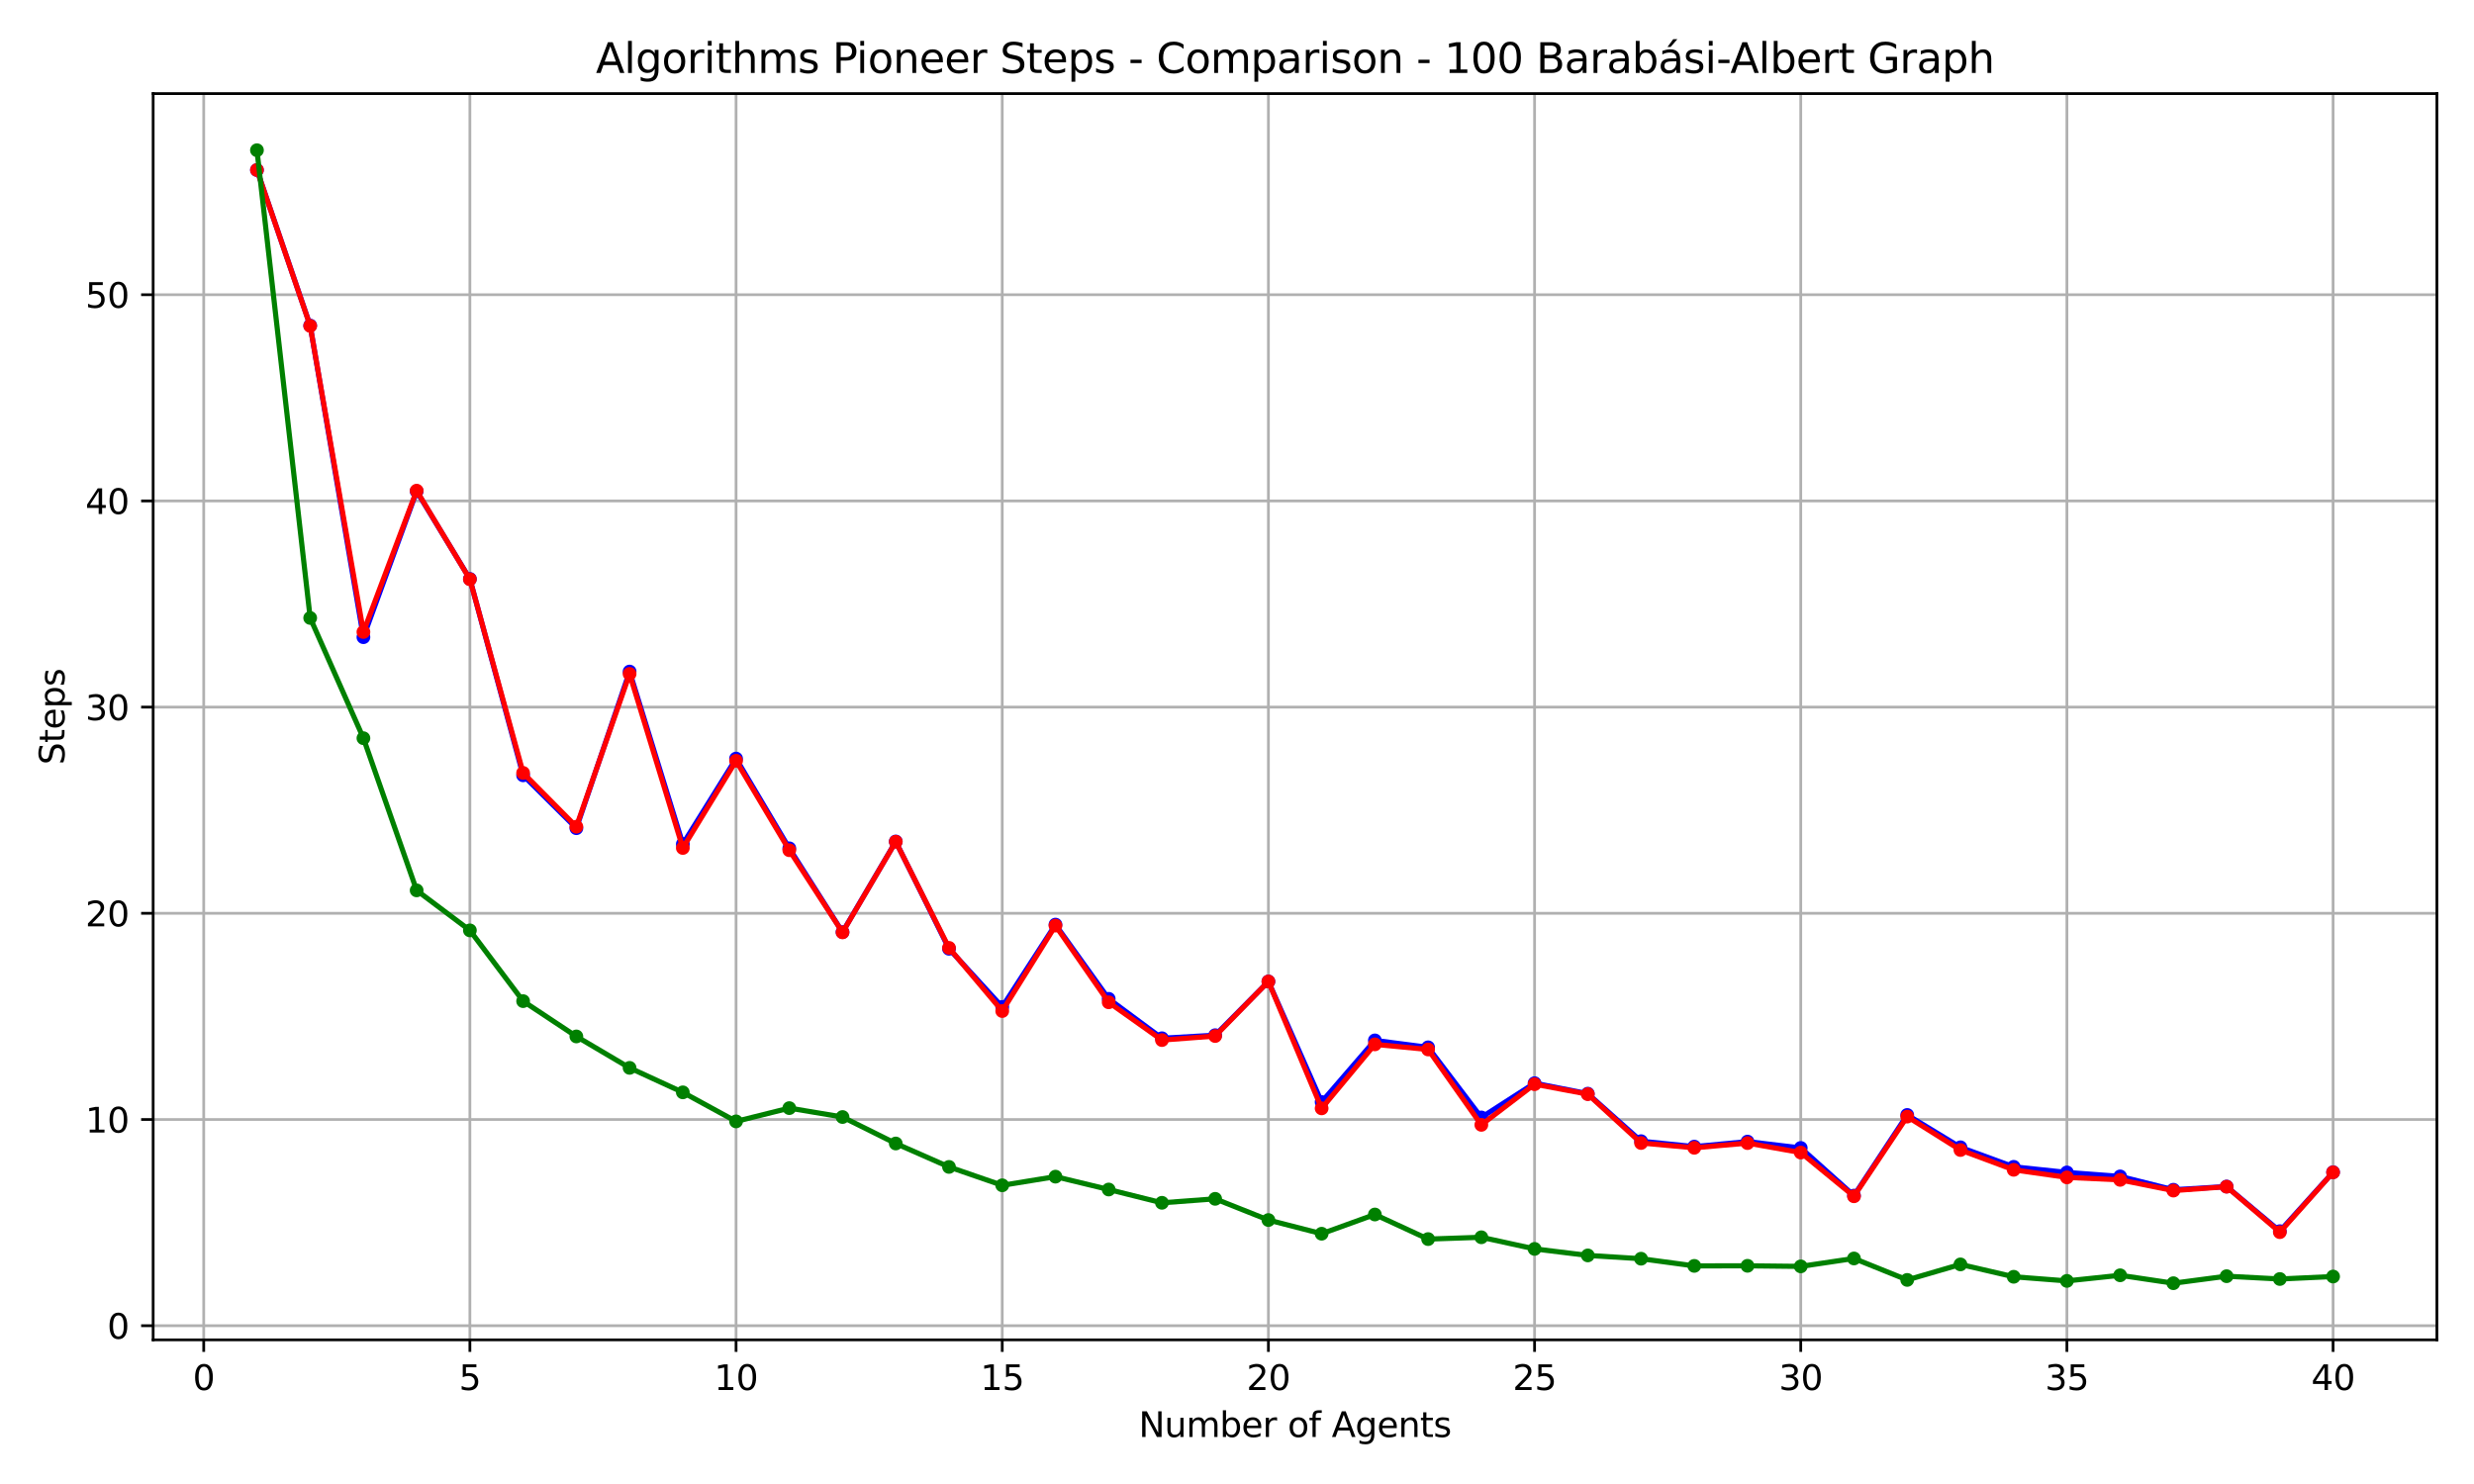 <?xml version="1.0" encoding="utf-8" standalone="no"?>
<!DOCTYPE svg PUBLIC "-//W3C//DTD SVG 1.1//EN"
  "http://www.w3.org/Graphics/SVG/1.1/DTD/svg11.dtd">
<svg xmlns:xlink="http://www.w3.org/1999/xlink" width="720pt" height="432pt" viewBox="0 0 720 432" xmlns="http://www.w3.org/2000/svg" version="1.1">
 <defs>
  <style type="text/css">*{stroke-linejoin: round; stroke-linecap: butt}</style>
 </defs>
 <g id="figure_1">
  <g id="patch_1">
   <path d="M 0 432 
L 720 432 
L 720 0 
L 0 0 
z
" style="fill: #ffffff"/>
  </g>
  <g id="axes_1">
   <g id="patch_2">
    <path d="M 44.57 390.04 
L 709.2 390.04 
L 709.2 27.24 
L 44.57 27.24 
z
" style="fill: #ffffff"/>
   </g>
   <g id="matplotlib.axis_1">
    <g id="xtick_1">
     <g id="line2d_1">
      <path d="M 59.288 390.04 
L 59.288 27.24 
" clip-path="url(#p882bc9e389)" style="fill: none; stroke: #b0b0b0; stroke-width: 0.8; stroke-linecap: square"/>
     </g>
     <g id="line2d_2">
      <defs>
       <path id="m21994efd9e" d="M 0 0 
L 0 3.5 
" style="stroke: #000000; stroke-width: 0.8"/>
      </defs>
      <g>
       <use xlink:href="#m21994efd9e" x="59.288" y="390.04" style="stroke: #000000; stroke-width: 0.8"/>
      </g>
     </g>
     <g id="text_1">
      <!-- 0 -->
      <g transform="translate(56.107 404.638) scale(0.1 -0.1)">
       <defs>
        <path id="DejaVuSans-30" d="M 2034 4250 
Q 1547 4250 1301 3770 
Q 1056 3291 1056 2328 
Q 1056 1369 1301 889 
Q 1547 409 2034 409 
Q 2525 409 2770 889 
Q 3016 1369 3016 2328 
Q 3016 3291 2770 3770 
Q 2525 4250 2034 4250 
z
M 2034 4750 
Q 2819 4750 3233 4129 
Q 3647 3509 3647 2328 
Q 3647 1150 3233 529 
Q 2819 -91 2034 -91 
Q 1250 -91 836 529 
Q 422 1150 422 2328 
Q 422 3509 836 4129 
Q 1250 4750 2034 4750 
z
" transform="scale(0.016)"/>
       </defs>
       <use xlink:href="#DejaVuSans-30"/>
      </g>
     </g>
    </g>
    <g id="xtick_2">
     <g id="line2d_3">
      <path d="M 136.751 390.04 
L 136.751 27.24 
" clip-path="url(#p882bc9e389)" style="fill: none; stroke: #b0b0b0; stroke-width: 0.8; stroke-linecap: square"/>
     </g>
     <g id="line2d_4">
      <g>
       <use xlink:href="#m21994efd9e" x="136.751" y="390.04" style="stroke: #000000; stroke-width: 0.8"/>
      </g>
     </g>
     <g id="text_2">
      <!-- 5 -->
      <g transform="translate(133.569 404.638) scale(0.1 -0.1)">
       <defs>
        <path id="DejaVuSans-35" d="M 691 4666 
L 3169 4666 
L 3169 4134 
L 1269 4134 
L 1269 2991 
Q 1406 3038 1543 3061 
Q 1681 3084 1819 3084 
Q 2600 3084 3056 2656 
Q 3513 2228 3513 1497 
Q 3513 744 3044 326 
Q 2575 -91 1722 -91 
Q 1428 -91 1123 -41 
Q 819 9 494 109 
L 494 744 
Q 775 591 1075 516 
Q 1375 441 1709 441 
Q 2250 441 2565 725 
Q 2881 1009 2881 1497 
Q 2881 1984 2565 2268 
Q 2250 2553 1709 2553 
Q 1456 2553 1204 2497 
Q 953 2441 691 2322 
L 691 4666 
z
" transform="scale(0.016)"/>
       </defs>
       <use xlink:href="#DejaVuSans-35"/>
      </g>
     </g>
    </g>
    <g id="xtick_3">
     <g id="line2d_5">
      <path d="M 214.213 390.04 
L 214.213 27.24 
" clip-path="url(#p882bc9e389)" style="fill: none; stroke: #b0b0b0; stroke-width: 0.8; stroke-linecap: square"/>
     </g>
     <g id="line2d_6">
      <g>
       <use xlink:href="#m21994efd9e" x="214.213" y="390.04" style="stroke: #000000; stroke-width: 0.8"/>
      </g>
     </g>
     <g id="text_3">
      <!-- 10 -->
      <g transform="translate(207.851 404.638) scale(0.1 -0.1)">
       <defs>
        <path id="DejaVuSans-31" d="M 794 531 
L 1825 531 
L 1825 4091 
L 703 3866 
L 703 4441 
L 1819 4666 
L 2450 4666 
L 2450 531 
L 3481 531 
L 3481 0 
L 794 0 
L 794 531 
z
" transform="scale(0.016)"/>
       </defs>
       <use xlink:href="#DejaVuSans-31"/>
       <use xlink:href="#DejaVuSans-30" x="63.623"/>
      </g>
     </g>
    </g>
    <g id="xtick_4">
     <g id="line2d_7">
      <path d="M 291.676 390.04 
L 291.676 27.24 
" clip-path="url(#p882bc9e389)" style="fill: none; stroke: #b0b0b0; stroke-width: 0.8; stroke-linecap: square"/>
     </g>
     <g id="line2d_8">
      <g>
       <use xlink:href="#m21994efd9e" x="291.676" y="390.04" style="stroke: #000000; stroke-width: 0.8"/>
      </g>
     </g>
     <g id="text_4">
      <!-- 15 -->
      <g transform="translate(285.314 404.638) scale(0.1 -0.1)">
       <use xlink:href="#DejaVuSans-31"/>
       <use xlink:href="#DejaVuSans-35" x="63.623"/>
      </g>
     </g>
    </g>
    <g id="xtick_5">
     <g id="line2d_9">
      <path d="M 369.139 390.04 
L 369.139 27.24 
" clip-path="url(#p882bc9e389)" style="fill: none; stroke: #b0b0b0; stroke-width: 0.8; stroke-linecap: square"/>
     </g>
     <g id="line2d_10">
      <g>
       <use xlink:href="#m21994efd9e" x="369.139" y="390.04" style="stroke: #000000; stroke-width: 0.8"/>
      </g>
     </g>
     <g id="text_5">
      <!-- 20 -->
      <g transform="translate(362.776 404.638) scale(0.1 -0.1)">
       <defs>
        <path id="DejaVuSans-32" d="M 1228 531 
L 3431 531 
L 3431 0 
L 469 0 
L 469 531 
Q 828 903 1448 1529 
Q 2069 2156 2228 2338 
Q 2531 2678 2651 2914 
Q 2772 3150 2772 3378 
Q 2772 3750 2511 3984 
Q 2250 4219 1831 4219 
Q 1534 4219 1204 4116 
Q 875 4013 500 3803 
L 500 4441 
Q 881 4594 1212 4672 
Q 1544 4750 1819 4750 
Q 2544 4750 2975 4387 
Q 3406 4025 3406 3419 
Q 3406 3131 3298 2873 
Q 3191 2616 2906 2266 
Q 2828 2175 2409 1742 
Q 1991 1309 1228 531 
z
" transform="scale(0.016)"/>
       </defs>
       <use xlink:href="#DejaVuSans-32"/>
       <use xlink:href="#DejaVuSans-30" x="63.623"/>
      </g>
     </g>
    </g>
    <g id="xtick_6">
     <g id="line2d_11">
      <path d="M 446.601 390.04 
L 446.601 27.24 
" clip-path="url(#p882bc9e389)" style="fill: none; stroke: #b0b0b0; stroke-width: 0.8; stroke-linecap: square"/>
     </g>
     <g id="line2d_12">
      <g>
       <use xlink:href="#m21994efd9e" x="446.601" y="390.04" style="stroke: #000000; stroke-width: 0.8"/>
      </g>
     </g>
     <g id="text_6">
      <!-- 25 -->
      <g transform="translate(440.239 404.638) scale(0.1 -0.1)">
       <use xlink:href="#DejaVuSans-32"/>
       <use xlink:href="#DejaVuSans-35" x="63.623"/>
      </g>
     </g>
    </g>
    <g id="xtick_7">
     <g id="line2d_13">
      <path d="M 524.064 390.04 
L 524.064 27.24 
" clip-path="url(#p882bc9e389)" style="fill: none; stroke: #b0b0b0; stroke-width: 0.8; stroke-linecap: square"/>
     </g>
     <g id="line2d_14">
      <g>
       <use xlink:href="#m21994efd9e" x="524.064" y="390.04" style="stroke: #000000; stroke-width: 0.8"/>
      </g>
     </g>
     <g id="text_7">
      <!-- 30 -->
      <g transform="translate(517.702 404.638) scale(0.1 -0.1)">
       <defs>
        <path id="DejaVuSans-33" d="M 2597 2516 
Q 3050 2419 3304 2112 
Q 3559 1806 3559 1356 
Q 3559 666 3084 287 
Q 2609 -91 1734 -91 
Q 1441 -91 1130 -33 
Q 819 25 488 141 
L 488 750 
Q 750 597 1062 519 
Q 1375 441 1716 441 
Q 2309 441 2620 675 
Q 2931 909 2931 1356 
Q 2931 1769 2642 2001 
Q 2353 2234 1838 2234 
L 1294 2234 
L 1294 2753 
L 1863 2753 
Q 2328 2753 2575 2939 
Q 2822 3125 2822 3475 
Q 2822 3834 2567 4026 
Q 2313 4219 1838 4219 
Q 1578 4219 1281 4162 
Q 984 4106 628 3988 
L 628 4550 
Q 988 4650 1302 4700 
Q 1616 4750 1894 4750 
Q 2613 4750 3031 4423 
Q 3450 4097 3450 3541 
Q 3450 3153 3228 2886 
Q 3006 2619 2597 2516 
z
" transform="scale(0.016)"/>
       </defs>
       <use xlink:href="#DejaVuSans-33"/>
       <use xlink:href="#DejaVuSans-30" x="63.623"/>
      </g>
     </g>
    </g>
    <g id="xtick_8">
     <g id="line2d_15">
      <path d="M 601.527 390.04 
L 601.527 27.24 
" clip-path="url(#p882bc9e389)" style="fill: none; stroke: #b0b0b0; stroke-width: 0.8; stroke-linecap: square"/>
     </g>
     <g id="line2d_16">
      <g>
       <use xlink:href="#m21994efd9e" x="601.527" y="390.04" style="stroke: #000000; stroke-width: 0.8"/>
      </g>
     </g>
     <g id="text_8">
      <!-- 35 -->
      <g transform="translate(595.164 404.638) scale(0.1 -0.1)">
       <use xlink:href="#DejaVuSans-33"/>
       <use xlink:href="#DejaVuSans-35" x="63.623"/>
      </g>
     </g>
    </g>
    <g id="xtick_9">
     <g id="line2d_17">
      <path d="M 678.99 390.04 
L 678.99 27.24 
" clip-path="url(#p882bc9e389)" style="fill: none; stroke: #b0b0b0; stroke-width: 0.8; stroke-linecap: square"/>
     </g>
     <g id="line2d_18">
      <g>
       <use xlink:href="#m21994efd9e" x="678.99" y="390.04" style="stroke: #000000; stroke-width: 0.8"/>
      </g>
     </g>
     <g id="text_9">
      <!-- 40 -->
      <g transform="translate(672.627 404.638) scale(0.1 -0.1)">
       <defs>
        <path id="DejaVuSans-34" d="M 2419 4116 
L 825 1625 
L 2419 1625 
L 2419 4116 
z
M 2253 4666 
L 3047 4666 
L 3047 1625 
L 3713 1625 
L 3713 1100 
L 3047 1100 
L 3047 0 
L 2419 0 
L 2419 1100 
L 313 1100 
L 313 1709 
L 2253 4666 
z
" transform="scale(0.016)"/>
       </defs>
       <use xlink:href="#DejaVuSans-34"/>
       <use xlink:href="#DejaVuSans-30" x="63.623"/>
      </g>
     </g>
    </g>
    <g id="text_10">
     <!-- Number of Agents -->
     <g transform="translate(331.397 418.317) scale(0.1 -0.1)">
      <defs>
       <path id="DejaVuSans-4e" d="M 628 4666 
L 1478 4666 
L 3547 763 
L 3547 4666 
L 4159 4666 
L 4159 0 
L 3309 0 
L 1241 3903 
L 1241 0 
L 628 0 
L 628 4666 
z
" transform="scale(0.016)"/>
       <path id="DejaVuSans-75" d="M 544 1381 
L 544 3500 
L 1119 3500 
L 1119 1403 
Q 1119 906 1312 657 
Q 1506 409 1894 409 
Q 2359 409 2629 706 
Q 2900 1003 2900 1516 
L 2900 3500 
L 3475 3500 
L 3475 0 
L 2900 0 
L 2900 538 
Q 2691 219 2414 64 
Q 2138 -91 1772 -91 
Q 1169 -91 856 284 
Q 544 659 544 1381 
z
M 1991 3584 
L 1991 3584 
z
" transform="scale(0.016)"/>
       <path id="DejaVuSans-6d" d="M 3328 2828 
Q 3544 3216 3844 3400 
Q 4144 3584 4550 3584 
Q 5097 3584 5394 3201 
Q 5691 2819 5691 2113 
L 5691 0 
L 5113 0 
L 5113 2094 
Q 5113 2597 4934 2840 
Q 4756 3084 4391 3084 
Q 3944 3084 3684 2787 
Q 3425 2491 3425 1978 
L 3425 0 
L 2847 0 
L 2847 2094 
Q 2847 2600 2669 2842 
Q 2491 3084 2119 3084 
Q 1678 3084 1418 2786 
Q 1159 2488 1159 1978 
L 1159 0 
L 581 0 
L 581 3500 
L 1159 3500 
L 1159 2956 
Q 1356 3278 1631 3431 
Q 1906 3584 2284 3584 
Q 2666 3584 2933 3390 
Q 3200 3197 3328 2828 
z
" transform="scale(0.016)"/>
       <path id="DejaVuSans-62" d="M 3116 1747 
Q 3116 2381 2855 2742 
Q 2594 3103 2138 3103 
Q 1681 3103 1420 2742 
Q 1159 2381 1159 1747 
Q 1159 1113 1420 752 
Q 1681 391 2138 391 
Q 2594 391 2855 752 
Q 3116 1113 3116 1747 
z
M 1159 2969 
Q 1341 3281 1617 3432 
Q 1894 3584 2278 3584 
Q 2916 3584 3314 3078 
Q 3713 2572 3713 1747 
Q 3713 922 3314 415 
Q 2916 -91 2278 -91 
Q 1894 -91 1617 61 
Q 1341 213 1159 525 
L 1159 0 
L 581 0 
L 581 4863 
L 1159 4863 
L 1159 2969 
z
" transform="scale(0.016)"/>
       <path id="DejaVuSans-65" d="M 3597 1894 
L 3597 1613 
L 953 1613 
Q 991 1019 1311 708 
Q 1631 397 2203 397 
Q 2534 397 2845 478 
Q 3156 559 3463 722 
L 3463 178 
Q 3153 47 2828 -22 
Q 2503 -91 2169 -91 
Q 1331 -91 842 396 
Q 353 884 353 1716 
Q 353 2575 817 3079 
Q 1281 3584 2069 3584 
Q 2775 3584 3186 3129 
Q 3597 2675 3597 1894 
z
M 3022 2063 
Q 3016 2534 2758 2815 
Q 2500 3097 2075 3097 
Q 1594 3097 1305 2825 
Q 1016 2553 972 2059 
L 3022 2063 
z
" transform="scale(0.016)"/>
       <path id="DejaVuSans-72" d="M 2631 2963 
Q 2534 3019 2420 3045 
Q 2306 3072 2169 3072 
Q 1681 3072 1420 2755 
Q 1159 2438 1159 1844 
L 1159 0 
L 581 0 
L 581 3500 
L 1159 3500 
L 1159 2956 
Q 1341 3275 1631 3429 
Q 1922 3584 2338 3584 
Q 2397 3584 2469 3576 
Q 2541 3569 2628 3553 
L 2631 2963 
z
" transform="scale(0.016)"/>
       <path id="DejaVuSans-20" transform="scale(0.016)"/>
       <path id="DejaVuSans-6f" d="M 1959 3097 
Q 1497 3097 1228 2736 
Q 959 2375 959 1747 
Q 959 1119 1226 758 
Q 1494 397 1959 397 
Q 2419 397 2687 759 
Q 2956 1122 2956 1747 
Q 2956 2369 2687 2733 
Q 2419 3097 1959 3097 
z
M 1959 3584 
Q 2709 3584 3137 3096 
Q 3566 2609 3566 1747 
Q 3566 888 3137 398 
Q 2709 -91 1959 -91 
Q 1206 -91 779 398 
Q 353 888 353 1747 
Q 353 2609 779 3096 
Q 1206 3584 1959 3584 
z
" transform="scale(0.016)"/>
       <path id="DejaVuSans-66" d="M 2375 4863 
L 2375 4384 
L 1825 4384 
Q 1516 4384 1395 4259 
Q 1275 4134 1275 3809 
L 1275 3500 
L 2222 3500 
L 2222 3053 
L 1275 3053 
L 1275 0 
L 697 0 
L 697 3053 
L 147 3053 
L 147 3500 
L 697 3500 
L 697 3744 
Q 697 4328 969 4595 
Q 1241 4863 1831 4863 
L 2375 4863 
z
" transform="scale(0.016)"/>
       <path id="DejaVuSans-41" d="M 2188 4044 
L 1331 1722 
L 3047 1722 
L 2188 4044 
z
M 1831 4666 
L 2547 4666 
L 4325 0 
L 3669 0 
L 3244 1197 
L 1141 1197 
L 716 0 
L 50 0 
L 1831 4666 
z
" transform="scale(0.016)"/>
       <path id="DejaVuSans-67" d="M 2906 1791 
Q 2906 2416 2648 2759 
Q 2391 3103 1925 3103 
Q 1463 3103 1205 2759 
Q 947 2416 947 1791 
Q 947 1169 1205 825 
Q 1463 481 1925 481 
Q 2391 481 2648 825 
Q 2906 1169 2906 1791 
z
M 3481 434 
Q 3481 -459 3084 -895 
Q 2688 -1331 1869 -1331 
Q 1566 -1331 1297 -1286 
Q 1028 -1241 775 -1147 
L 775 -588 
Q 1028 -725 1275 -790 
Q 1522 -856 1778 -856 
Q 2344 -856 2625 -561 
Q 2906 -266 2906 331 
L 2906 616 
Q 2728 306 2450 153 
Q 2172 0 1784 0 
Q 1141 0 747 490 
Q 353 981 353 1791 
Q 353 2603 747 3093 
Q 1141 3584 1784 3584 
Q 2172 3584 2450 3431 
Q 2728 3278 2906 2969 
L 2906 3500 
L 3481 3500 
L 3481 434 
z
" transform="scale(0.016)"/>
       <path id="DejaVuSans-6e" d="M 3513 2113 
L 3513 0 
L 2938 0 
L 2938 2094 
Q 2938 2591 2744 2837 
Q 2550 3084 2163 3084 
Q 1697 3084 1428 2787 
Q 1159 2491 1159 1978 
L 1159 0 
L 581 0 
L 581 3500 
L 1159 3500 
L 1159 2956 
Q 1366 3272 1645 3428 
Q 1925 3584 2291 3584 
Q 2894 3584 3203 3211 
Q 3513 2838 3513 2113 
z
" transform="scale(0.016)"/>
       <path id="DejaVuSans-74" d="M 1172 4494 
L 1172 3500 
L 2356 3500 
L 2356 3053 
L 1172 3053 
L 1172 1153 
Q 1172 725 1289 603 
Q 1406 481 1766 481 
L 2356 481 
L 2356 0 
L 1766 0 
Q 1100 0 847 248 
Q 594 497 594 1153 
L 594 3053 
L 172 3053 
L 172 3500 
L 594 3500 
L 594 4494 
L 1172 4494 
z
" transform="scale(0.016)"/>
       <path id="DejaVuSans-73" d="M 2834 3397 
L 2834 2853 
Q 2591 2978 2328 3040 
Q 2066 3103 1784 3103 
Q 1356 3103 1142 2972 
Q 928 2841 928 2578 
Q 928 2378 1081 2264 
Q 1234 2150 1697 2047 
L 1894 2003 
Q 2506 1872 2764 1633 
Q 3022 1394 3022 966 
Q 3022 478 2636 193 
Q 2250 -91 1575 -91 
Q 1294 -91 989 -36 
Q 684 19 347 128 
L 347 722 
Q 666 556 975 473 
Q 1284 391 1588 391 
Q 1994 391 2212 530 
Q 2431 669 2431 922 
Q 2431 1156 2273 1281 
Q 2116 1406 1581 1522 
L 1381 1569 
Q 847 1681 609 1914 
Q 372 2147 372 2553 
Q 372 3047 722 3315 
Q 1072 3584 1716 3584 
Q 2034 3584 2315 3537 
Q 2597 3491 2834 3397 
z
" transform="scale(0.016)"/>
      </defs>
      <use xlink:href="#DejaVuSans-4e"/>
      <use xlink:href="#DejaVuSans-75" x="74.805"/>
      <use xlink:href="#DejaVuSans-6d" x="138.184"/>
      <use xlink:href="#DejaVuSans-62" x="235.596"/>
      <use xlink:href="#DejaVuSans-65" x="299.072"/>
      <use xlink:href="#DejaVuSans-72" x="360.596"/>
      <use xlink:href="#DejaVuSans-20" x="401.709"/>
      <use xlink:href="#DejaVuSans-6f" x="433.496"/>
      <use xlink:href="#DejaVuSans-66" x="494.678"/>
      <use xlink:href="#DejaVuSans-20" x="529.883"/>
      <use xlink:href="#DejaVuSans-41" x="561.67"/>
      <use xlink:href="#DejaVuSans-67" x="630.078"/>
      <use xlink:href="#DejaVuSans-65" x="693.555"/>
      <use xlink:href="#DejaVuSans-6e" x="755.078"/>
      <use xlink:href="#DejaVuSans-74" x="818.457"/>
      <use xlink:href="#DejaVuSans-73" x="857.666"/>
     </g>
    </g>
   </g>
   <g id="matplotlib.axis_2">
    <g id="ytick_1">
     <g id="line2d_19">
      <path d="M 44.57 385.914 
L 709.2 385.914 
" clip-path="url(#p882bc9e389)" style="fill: none; stroke: #b0b0b0; stroke-width: 0.8; stroke-linecap: square"/>
     </g>
     <g id="line2d_20">
      <defs>
       <path id="m1924a80427" d="M 0 0 
L -3.5 0 
" style="stroke: #000000; stroke-width: 0.8"/>
      </defs>
      <g>
       <use xlink:href="#m1924a80427" x="44.57" y="385.914" style="stroke: #000000; stroke-width: 0.8"/>
      </g>
     </g>
     <g id="text_11">
      <!-- 0 -->
      <g transform="translate(31.207 389.713) scale(0.1 -0.1)">
       <use xlink:href="#DejaVuSans-30"/>
      </g>
     </g>
    </g>
    <g id="ytick_2">
     <g id="line2d_21">
      <path d="M 44.57 325.89 
L 709.2 325.89 
" clip-path="url(#p882bc9e389)" style="fill: none; stroke: #b0b0b0; stroke-width: 0.8; stroke-linecap: square"/>
     </g>
     <g id="line2d_22">
      <g>
       <use xlink:href="#m1924a80427" x="44.57" y="325.89" style="stroke: #000000; stroke-width: 0.8"/>
      </g>
     </g>
     <g id="text_12">
      <!-- 10 -->
      <g transform="translate(24.845 329.689) scale(0.1 -0.1)">
       <use xlink:href="#DejaVuSans-31"/>
       <use xlink:href="#DejaVuSans-30" x="63.623"/>
      </g>
     </g>
    </g>
    <g id="ytick_3">
     <g id="line2d_23">
      <path d="M 44.57 265.867 
L 709.2 265.867 
" clip-path="url(#p882bc9e389)" style="fill: none; stroke: #b0b0b0; stroke-width: 0.8; stroke-linecap: square"/>
     </g>
     <g id="line2d_24">
      <g>
       <use xlink:href="#m1924a80427" x="44.57" y="265.867" style="stroke: #000000; stroke-width: 0.8"/>
      </g>
     </g>
     <g id="text_13">
      <!-- 20 -->
      <g transform="translate(24.845 269.666) scale(0.1 -0.1)">
       <use xlink:href="#DejaVuSans-32"/>
       <use xlink:href="#DejaVuSans-30" x="63.623"/>
      </g>
     </g>
    </g>
    <g id="ytick_4">
     <g id="line2d_25">
      <path d="M 44.57 205.843 
L 709.2 205.843 
" clip-path="url(#p882bc9e389)" style="fill: none; stroke: #b0b0b0; stroke-width: 0.8; stroke-linecap: square"/>
     </g>
     <g id="line2d_26">
      <g>
       <use xlink:href="#m1924a80427" x="44.57" y="205.843" style="stroke: #000000; stroke-width: 0.8"/>
      </g>
     </g>
     <g id="text_14">
      <!-- 30 -->
      <g transform="translate(24.845 209.642) scale(0.1 -0.1)">
       <use xlink:href="#DejaVuSans-33"/>
       <use xlink:href="#DejaVuSans-30" x="63.623"/>
      </g>
     </g>
    </g>
    <g id="ytick_5">
     <g id="line2d_27">
      <path d="M 44.57 145.819 
L 709.2 145.819 
" clip-path="url(#p882bc9e389)" style="fill: none; stroke: #b0b0b0; stroke-width: 0.8; stroke-linecap: square"/>
     </g>
     <g id="line2d_28">
      <g>
       <use xlink:href="#m1924a80427" x="44.57" y="145.819" style="stroke: #000000; stroke-width: 0.8"/>
      </g>
     </g>
     <g id="text_15">
      <!-- 40 -->
      <g transform="translate(24.845 149.618) scale(0.1 -0.1)">
       <use xlink:href="#DejaVuSans-34"/>
       <use xlink:href="#DejaVuSans-30" x="63.623"/>
      </g>
     </g>
    </g>
    <g id="ytick_6">
     <g id="line2d_29">
      <path d="M 44.57 85.796 
L 709.2 85.796 
" clip-path="url(#p882bc9e389)" style="fill: none; stroke: #b0b0b0; stroke-width: 0.8; stroke-linecap: square"/>
     </g>
     <g id="line2d_30">
      <g>
       <use xlink:href="#m1924a80427" x="44.57" y="85.796" style="stroke: #000000; stroke-width: 0.8"/>
      </g>
     </g>
     <g id="text_16">
      <!-- 50 -->
      <g transform="translate(24.845 89.595) scale(0.1 -0.1)">
       <use xlink:href="#DejaVuSans-35"/>
       <use xlink:href="#DejaVuSans-30" x="63.623"/>
      </g>
     </g>
    </g>
    <g id="text_17">
     <!-- Steps -->
     <g transform="translate(18.765 222.63) rotate(-90) scale(0.1 -0.1)">
      <defs>
       <path id="DejaVuSans-53" d="M 3425 4513 
L 3425 3897 
Q 3066 4069 2747 4153 
Q 2428 4238 2131 4238 
Q 1616 4238 1336 4038 
Q 1056 3838 1056 3469 
Q 1056 3159 1242 3001 
Q 1428 2844 1947 2747 
L 2328 2669 
Q 3034 2534 3370 2195 
Q 3706 1856 3706 1288 
Q 3706 609 3251 259 
Q 2797 -91 1919 -91 
Q 1588 -91 1214 -16 
Q 841 59 441 206 
L 441 856 
Q 825 641 1194 531 
Q 1563 422 1919 422 
Q 2459 422 2753 634 
Q 3047 847 3047 1241 
Q 3047 1584 2836 1778 
Q 2625 1972 2144 2069 
L 1759 2144 
Q 1053 2284 737 2584 
Q 422 2884 422 3419 
Q 422 4038 858 4394 
Q 1294 4750 2059 4750 
Q 2388 4750 2728 4690 
Q 3069 4631 3425 4513 
z
" transform="scale(0.016)"/>
       <path id="DejaVuSans-70" d="M 1159 525 
L 1159 -1331 
L 581 -1331 
L 581 3500 
L 1159 3500 
L 1159 2969 
Q 1341 3281 1617 3432 
Q 1894 3584 2278 3584 
Q 2916 3584 3314 3078 
Q 3713 2572 3713 1747 
Q 3713 922 3314 415 
Q 2916 -91 2278 -91 
Q 1894 -91 1617 61 
Q 1341 213 1159 525 
z
M 3116 1747 
Q 3116 2381 2855 2742 
Q 2594 3103 2138 3103 
Q 1681 3103 1420 2742 
Q 1159 2381 1159 1747 
Q 1159 1113 1420 752 
Q 1681 391 2138 391 
Q 2594 391 2855 752 
Q 3116 1113 3116 1747 
z
" transform="scale(0.016)"/>
      </defs>
      <use xlink:href="#DejaVuSans-53"/>
      <use xlink:href="#DejaVuSans-74" x="63.477"/>
      <use xlink:href="#DejaVuSans-65" x="102.686"/>
      <use xlink:href="#DejaVuSans-70" x="164.209"/>
      <use xlink:href="#DejaVuSans-73" x="227.686"/>
     </g>
    </g>
   </g>
   <g id="line2d_31">
    <path d="M 74.78 49.493 
L 90.273 94.775 
L 105.766 185.483 
L 121.258 143.01 
L 136.751 168.532 
L 152.243 225.699 
L 167.736 241.089 
L 183.228 195.495 
L 198.721 245.723 
L 214.213 220.825 
L 229.706 246.947 
L 245.198 271.341 
L 260.691 244.954 
L 276.183 276.191 
L 291.676 293.117 
L 307.169 269.156 
L 322.661 290.764 
L 338.154 302.241 
L 353.646 301.353 
L 369.139 285.722 
L 384.631 320.8 
L 400.124 302.865 
L 415.616 304.882 
L 431.109 325.29 
L 446.601 315.326 
L 462.094 318.375 
L 477.587 332.205 
L 493.079 333.789 
L 508.572 332.325 
L 524.064 334.174 
L 539.557 348.051 
L 555.049 324.57 
L 570.542 333.981 
L 586.034 339.672 
L 601.527 341.304 
L 617.019 342.457 
L 632.512 346.346 
L 648.004 345.41 
L 663.497 358.399 
L 678.99 341.232 
" clip-path="url(#p882bc9e389)" style="fill: none; stroke: #0000ff; stroke-width: 1.5; stroke-linecap: square"/>
    <defs>
     <path id="md0e9690781" d="M 0 1.5 
C 0.398 1.5 0.779 1.342 1.061 1.061 
C 1.342 0.779 1.5 0.398 1.5 0 
C 1.5 -0.398 1.342 -0.779 1.061 -1.061 
C 0.779 -1.342 0.398 -1.5 0 -1.5 
C -0.398 -1.5 -0.779 -1.342 -1.061 -1.061 
C -1.342 -0.779 -1.5 -0.398 -1.5 0 
C -1.5 0.398 -1.342 0.779 -1.061 1.061 
C -0.779 1.342 -0.398 1.5 0 1.5 
z
" style="stroke: #0000ff"/>
    </defs>
    <g clip-path="url(#p882bc9e389)">
     <use xlink:href="#md0e9690781" x="74.78" y="49.493" style="fill: #0000ff; stroke: #0000ff"/>
     <use xlink:href="#md0e9690781" x="90.273" y="94.775" style="fill: #0000ff; stroke: #0000ff"/>
     <use xlink:href="#md0e9690781" x="105.766" y="185.483" style="fill: #0000ff; stroke: #0000ff"/>
     <use xlink:href="#md0e9690781" x="121.258" y="143.01" style="fill: #0000ff; stroke: #0000ff"/>
     <use xlink:href="#md0e9690781" x="136.751" y="168.532" style="fill: #0000ff; stroke: #0000ff"/>
     <use xlink:href="#md0e9690781" x="152.243" y="225.699" style="fill: #0000ff; stroke: #0000ff"/>
     <use xlink:href="#md0e9690781" x="167.736" y="241.089" style="fill: #0000ff; stroke: #0000ff"/>
     <use xlink:href="#md0e9690781" x="183.228" y="195.495" style="fill: #0000ff; stroke: #0000ff"/>
     <use xlink:href="#md0e9690781" x="198.721" y="245.723" style="fill: #0000ff; stroke: #0000ff"/>
     <use xlink:href="#md0e9690781" x="214.213" y="220.825" style="fill: #0000ff; stroke: #0000ff"/>
     <use xlink:href="#md0e9690781" x="229.706" y="246.947" style="fill: #0000ff; stroke: #0000ff"/>
     <use xlink:href="#md0e9690781" x="245.198" y="271.341" style="fill: #0000ff; stroke: #0000ff"/>
     <use xlink:href="#md0e9690781" x="260.691" y="244.954" style="fill: #0000ff; stroke: #0000ff"/>
     <use xlink:href="#md0e9690781" x="276.183" y="276.191" style="fill: #0000ff; stroke: #0000ff"/>
     <use xlink:href="#md0e9690781" x="291.676" y="293.117" style="fill: #0000ff; stroke: #0000ff"/>
     <use xlink:href="#md0e9690781" x="307.169" y="269.156" style="fill: #0000ff; stroke: #0000ff"/>
     <use xlink:href="#md0e9690781" x="322.661" y="290.764" style="fill: #0000ff; stroke: #0000ff"/>
     <use xlink:href="#md0e9690781" x="338.154" y="302.241" style="fill: #0000ff; stroke: #0000ff"/>
     <use xlink:href="#md0e9690781" x="353.646" y="301.353" style="fill: #0000ff; stroke: #0000ff"/>
     <use xlink:href="#md0e9690781" x="369.139" y="285.722" style="fill: #0000ff; stroke: #0000ff"/>
     <use xlink:href="#md0e9690781" x="384.631" y="320.8" style="fill: #0000ff; stroke: #0000ff"/>
     <use xlink:href="#md0e9690781" x="400.124" y="302.865" style="fill: #0000ff; stroke: #0000ff"/>
     <use xlink:href="#md0e9690781" x="415.616" y="304.882" style="fill: #0000ff; stroke: #0000ff"/>
     <use xlink:href="#md0e9690781" x="431.109" y="325.29" style="fill: #0000ff; stroke: #0000ff"/>
     <use xlink:href="#md0e9690781" x="446.601" y="315.326" style="fill: #0000ff; stroke: #0000ff"/>
     <use xlink:href="#md0e9690781" x="462.094" y="318.375" style="fill: #0000ff; stroke: #0000ff"/>
     <use xlink:href="#md0e9690781" x="477.587" y="332.205" style="fill: #0000ff; stroke: #0000ff"/>
     <use xlink:href="#md0e9690781" x="493.079" y="333.789" style="fill: #0000ff; stroke: #0000ff"/>
     <use xlink:href="#md0e9690781" x="508.572" y="332.325" style="fill: #0000ff; stroke: #0000ff"/>
     <use xlink:href="#md0e9690781" x="524.064" y="334.174" style="fill: #0000ff; stroke: #0000ff"/>
     <use xlink:href="#md0e9690781" x="539.557" y="348.051" style="fill: #0000ff; stroke: #0000ff"/>
     <use xlink:href="#md0e9690781" x="555.049" y="324.57" style="fill: #0000ff; stroke: #0000ff"/>
     <use xlink:href="#md0e9690781" x="570.542" y="333.981" style="fill: #0000ff; stroke: #0000ff"/>
     <use xlink:href="#md0e9690781" x="586.034" y="339.672" style="fill: #0000ff; stroke: #0000ff"/>
     <use xlink:href="#md0e9690781" x="601.527" y="341.304" style="fill: #0000ff; stroke: #0000ff"/>
     <use xlink:href="#md0e9690781" x="617.019" y="342.457" style="fill: #0000ff; stroke: #0000ff"/>
     <use xlink:href="#md0e9690781" x="632.512" y="346.346" style="fill: #0000ff; stroke: #0000ff"/>
     <use xlink:href="#md0e9690781" x="648.004" y="345.41" style="fill: #0000ff; stroke: #0000ff"/>
     <use xlink:href="#md0e9690781" x="663.497" y="358.399" style="fill: #0000ff; stroke: #0000ff"/>
     <use xlink:href="#md0e9690781" x="678.99" y="341.232" style="fill: #0000ff; stroke: #0000ff"/>
    </g>
   </g>
   <g id="line2d_32">
    <path d="M 74.78 49.493 
L 90.273 94.871 
L 105.766 183.97 
L 121.258 142.842 
L 136.751 168.628 
L 152.243 225.002 
L 167.736 240.657 
L 183.228 196.167 
L 198.721 246.851 
L 214.213 221.473 
L 229.706 247.499 
L 245.198 271.413 
L 260.691 245.026 
L 276.183 275.927 
L 291.676 294.318 
L 307.169 269.444 
L 322.661 291.773 
L 338.154 302.769 
L 353.646 301.593 
L 369.139 285.722 
L 384.631 322.649 
L 400.124 304.018 
L 415.616 305.506 
L 431.109 327.451 
L 446.601 315.614 
L 462.094 318.519 
L 477.587 332.733 
L 493.079 334.126 
L 508.572 332.757 
L 524.064 335.518 
L 539.557 348.243 
L 555.049 325.05 
L 570.542 334.774 
L 586.034 340.536 
L 601.527 342.745 
L 617.019 343.465 
L 632.512 346.586 
L 648.004 345.458 
L 663.497 358.687 
L 678.99 341.28 
" clip-path="url(#p882bc9e389)" style="fill: none; stroke: #ff0000; stroke-width: 1.5; stroke-linecap: square"/>
    <defs>
     <path id="m074609639e" d="M 0 1.5 
C 0.398 1.5 0.779 1.342 1.061 1.061 
C 1.342 0.779 1.5 0.398 1.5 0 
C 1.5 -0.398 1.342 -0.779 1.061 -1.061 
C 0.779 -1.342 0.398 -1.5 0 -1.5 
C -0.398 -1.5 -0.779 -1.342 -1.061 -1.061 
C -1.342 -0.779 -1.5 -0.398 -1.5 0 
C -1.5 0.398 -1.342 0.779 -1.061 1.061 
C -0.779 1.342 -0.398 1.5 0 1.5 
z
" style="stroke: #ff0000"/>
    </defs>
    <g clip-path="url(#p882bc9e389)">
     <use xlink:href="#m074609639e" x="74.78" y="49.493" style="fill: #ff0000; stroke: #ff0000"/>
     <use xlink:href="#m074609639e" x="90.273" y="94.871" style="fill: #ff0000; stroke: #ff0000"/>
     <use xlink:href="#m074609639e" x="105.766" y="183.97" style="fill: #ff0000; stroke: #ff0000"/>
     <use xlink:href="#m074609639e" x="121.258" y="142.842" style="fill: #ff0000; stroke: #ff0000"/>
     <use xlink:href="#m074609639e" x="136.751" y="168.628" style="fill: #ff0000; stroke: #ff0000"/>
     <use xlink:href="#m074609639e" x="152.243" y="225.002" style="fill: #ff0000; stroke: #ff0000"/>
     <use xlink:href="#m074609639e" x="167.736" y="240.657" style="fill: #ff0000; stroke: #ff0000"/>
     <use xlink:href="#m074609639e" x="183.228" y="196.167" style="fill: #ff0000; stroke: #ff0000"/>
     <use xlink:href="#m074609639e" x="198.721" y="246.851" style="fill: #ff0000; stroke: #ff0000"/>
     <use xlink:href="#m074609639e" x="214.213" y="221.473" style="fill: #ff0000; stroke: #ff0000"/>
     <use xlink:href="#m074609639e" x="229.706" y="247.499" style="fill: #ff0000; stroke: #ff0000"/>
     <use xlink:href="#m074609639e" x="245.198" y="271.413" style="fill: #ff0000; stroke: #ff0000"/>
     <use xlink:href="#m074609639e" x="260.691" y="245.026" style="fill: #ff0000; stroke: #ff0000"/>
     <use xlink:href="#m074609639e" x="276.183" y="275.927" style="fill: #ff0000; stroke: #ff0000"/>
     <use xlink:href="#m074609639e" x="291.676" y="294.318" style="fill: #ff0000; stroke: #ff0000"/>
     <use xlink:href="#m074609639e" x="307.169" y="269.444" style="fill: #ff0000; stroke: #ff0000"/>
     <use xlink:href="#m074609639e" x="322.661" y="291.773" style="fill: #ff0000; stroke: #ff0000"/>
     <use xlink:href="#m074609639e" x="338.154" y="302.769" style="fill: #ff0000; stroke: #ff0000"/>
     <use xlink:href="#m074609639e" x="353.646" y="301.593" style="fill: #ff0000; stroke: #ff0000"/>
     <use xlink:href="#m074609639e" x="369.139" y="285.722" style="fill: #ff0000; stroke: #ff0000"/>
     <use xlink:href="#m074609639e" x="384.631" y="322.649" style="fill: #ff0000; stroke: #ff0000"/>
     <use xlink:href="#m074609639e" x="400.124" y="304.018" style="fill: #ff0000; stroke: #ff0000"/>
     <use xlink:href="#m074609639e" x="415.616" y="305.506" style="fill: #ff0000; stroke: #ff0000"/>
     <use xlink:href="#m074609639e" x="431.109" y="327.451" style="fill: #ff0000; stroke: #ff0000"/>
     <use xlink:href="#m074609639e" x="446.601" y="315.614" style="fill: #ff0000; stroke: #ff0000"/>
     <use xlink:href="#m074609639e" x="462.094" y="318.519" style="fill: #ff0000; stroke: #ff0000"/>
     <use xlink:href="#m074609639e" x="477.587" y="332.733" style="fill: #ff0000; stroke: #ff0000"/>
     <use xlink:href="#m074609639e" x="493.079" y="334.126" style="fill: #ff0000; stroke: #ff0000"/>
     <use xlink:href="#m074609639e" x="508.572" y="332.757" style="fill: #ff0000; stroke: #ff0000"/>
     <use xlink:href="#m074609639e" x="524.064" y="335.518" style="fill: #ff0000; stroke: #ff0000"/>
     <use xlink:href="#m074609639e" x="539.557" y="348.243" style="fill: #ff0000; stroke: #ff0000"/>
     <use xlink:href="#m074609639e" x="555.049" y="325.05" style="fill: #ff0000; stroke: #ff0000"/>
     <use xlink:href="#m074609639e" x="570.542" y="334.774" style="fill: #ff0000; stroke: #ff0000"/>
     <use xlink:href="#m074609639e" x="586.034" y="340.536" style="fill: #ff0000; stroke: #ff0000"/>
     <use xlink:href="#m074609639e" x="601.527" y="342.745" style="fill: #ff0000; stroke: #ff0000"/>
     <use xlink:href="#m074609639e" x="617.019" y="343.465" style="fill: #ff0000; stroke: #ff0000"/>
     <use xlink:href="#m074609639e" x="632.512" y="346.586" style="fill: #ff0000; stroke: #ff0000"/>
     <use xlink:href="#m074609639e" x="648.004" y="345.458" style="fill: #ff0000; stroke: #ff0000"/>
     <use xlink:href="#m074609639e" x="663.497" y="358.687" style="fill: #ff0000; stroke: #ff0000"/>
     <use xlink:href="#m074609639e" x="678.99" y="341.28" style="fill: #ff0000; stroke: #ff0000"/>
    </g>
   </g>
   <g id="line2d_33">
    <path d="M 74.78 43.731 
L 90.273 179.889 
L 105.766 214.894 
L 121.258 259.192 
L 136.751 270.837 
L 152.243 291.437 
L 167.736 301.713 
L 183.228 310.86 
L 198.721 317.991 
L 214.213 326.442 
L 229.706 322.577 
L 245.198 325.17 
L 260.691 332.877 
L 276.183 339.696 
L 291.676 345.05 
L 307.169 342.529 
L 322.661 346.274 
L 338.154 350.14 
L 353.646 348.987 
L 369.139 355.158 
L 384.631 359.143 
L 400.124 353.549 
L 415.616 360.704 
L 431.109 360.176 
L 446.601 363.561 
L 462.094 365.458 
L 477.587 366.418 
L 493.079 368.507 
L 508.572 368.483 
L 524.064 368.651 
L 539.557 366.346 
L 555.049 372.589 
L 570.542 368.075 
L 586.034 371.676 
L 601.527 372.877 
L 617.019 371.244 
L 632.512 373.549 
L 648.004 371.508 
L 663.497 372.325 
L 678.99 371.604 
" clip-path="url(#p882bc9e389)" style="fill: none; stroke: #008000; stroke-width: 1.5; stroke-linecap: square"/>
    <defs>
     <path id="m3a4cdcde52" d="M 0 1.5 
C 0.398 1.5 0.779 1.342 1.061 1.061 
C 1.342 0.779 1.5 0.398 1.5 0 
C 1.5 -0.398 1.342 -0.779 1.061 -1.061 
C 0.779 -1.342 0.398 -1.5 0 -1.5 
C -0.398 -1.5 -0.779 -1.342 -1.061 -1.061 
C -1.342 -0.779 -1.5 -0.398 -1.5 0 
C -1.5 0.398 -1.342 0.779 -1.061 1.061 
C -0.779 1.342 -0.398 1.5 0 1.5 
z
" style="stroke: #008000"/>
    </defs>
    <g clip-path="url(#p882bc9e389)">
     <use xlink:href="#m3a4cdcde52" x="74.78" y="43.731" style="fill: #008000; stroke: #008000"/>
     <use xlink:href="#m3a4cdcde52" x="90.273" y="179.889" style="fill: #008000; stroke: #008000"/>
     <use xlink:href="#m3a4cdcde52" x="105.766" y="214.894" style="fill: #008000; stroke: #008000"/>
     <use xlink:href="#m3a4cdcde52" x="121.258" y="259.192" style="fill: #008000; stroke: #008000"/>
     <use xlink:href="#m3a4cdcde52" x="136.751" y="270.837" style="fill: #008000; stroke: #008000"/>
     <use xlink:href="#m3a4cdcde52" x="152.243" y="291.437" style="fill: #008000; stroke: #008000"/>
     <use xlink:href="#m3a4cdcde52" x="167.736" y="301.713" style="fill: #008000; stroke: #008000"/>
     <use xlink:href="#m3a4cdcde52" x="183.228" y="310.86" style="fill: #008000; stroke: #008000"/>
     <use xlink:href="#m3a4cdcde52" x="198.721" y="317.991" style="fill: #008000; stroke: #008000"/>
     <use xlink:href="#m3a4cdcde52" x="214.213" y="326.442" style="fill: #008000; stroke: #008000"/>
     <use xlink:href="#m3a4cdcde52" x="229.706" y="322.577" style="fill: #008000; stroke: #008000"/>
     <use xlink:href="#m3a4cdcde52" x="245.198" y="325.17" style="fill: #008000; stroke: #008000"/>
     <use xlink:href="#m3a4cdcde52" x="260.691" y="332.877" style="fill: #008000; stroke: #008000"/>
     <use xlink:href="#m3a4cdcde52" x="276.183" y="339.696" style="fill: #008000; stroke: #008000"/>
     <use xlink:href="#m3a4cdcde52" x="291.676" y="345.05" style="fill: #008000; stroke: #008000"/>
     <use xlink:href="#m3a4cdcde52" x="307.169" y="342.529" style="fill: #008000; stroke: #008000"/>
     <use xlink:href="#m3a4cdcde52" x="322.661" y="346.274" style="fill: #008000; stroke: #008000"/>
     <use xlink:href="#m3a4cdcde52" x="338.154" y="350.14" style="fill: #008000; stroke: #008000"/>
     <use xlink:href="#m3a4cdcde52" x="353.646" y="348.987" style="fill: #008000; stroke: #008000"/>
     <use xlink:href="#m3a4cdcde52" x="369.139" y="355.158" style="fill: #008000; stroke: #008000"/>
     <use xlink:href="#m3a4cdcde52" x="384.631" y="359.143" style="fill: #008000; stroke: #008000"/>
     <use xlink:href="#m3a4cdcde52" x="400.124" y="353.549" style="fill: #008000; stroke: #008000"/>
     <use xlink:href="#m3a4cdcde52" x="415.616" y="360.704" style="fill: #008000; stroke: #008000"/>
     <use xlink:href="#m3a4cdcde52" x="431.109" y="360.176" style="fill: #008000; stroke: #008000"/>
     <use xlink:href="#m3a4cdcde52" x="446.601" y="363.561" style="fill: #008000; stroke: #008000"/>
     <use xlink:href="#m3a4cdcde52" x="462.094" y="365.458" style="fill: #008000; stroke: #008000"/>
     <use xlink:href="#m3a4cdcde52" x="477.587" y="366.418" style="fill: #008000; stroke: #008000"/>
     <use xlink:href="#m3a4cdcde52" x="493.079" y="368.507" style="fill: #008000; stroke: #008000"/>
     <use xlink:href="#m3a4cdcde52" x="508.572" y="368.483" style="fill: #008000; stroke: #008000"/>
     <use xlink:href="#m3a4cdcde52" x="524.064" y="368.651" style="fill: #008000; stroke: #008000"/>
     <use xlink:href="#m3a4cdcde52" x="539.557" y="366.346" style="fill: #008000; stroke: #008000"/>
     <use xlink:href="#m3a4cdcde52" x="555.049" y="372.589" style="fill: #008000; stroke: #008000"/>
     <use xlink:href="#m3a4cdcde52" x="570.542" y="368.075" style="fill: #008000; stroke: #008000"/>
     <use xlink:href="#m3a4cdcde52" x="586.034" y="371.676" style="fill: #008000; stroke: #008000"/>
     <use xlink:href="#m3a4cdcde52" x="601.527" y="372.877" style="fill: #008000; stroke: #008000"/>
     <use xlink:href="#m3a4cdcde52" x="617.019" y="371.244" style="fill: #008000; stroke: #008000"/>
     <use xlink:href="#m3a4cdcde52" x="632.512" y="373.549" style="fill: #008000; stroke: #008000"/>
     <use xlink:href="#m3a4cdcde52" x="648.004" y="371.508" style="fill: #008000; stroke: #008000"/>
     <use xlink:href="#m3a4cdcde52" x="663.497" y="372.325" style="fill: #008000; stroke: #008000"/>
     <use xlink:href="#m3a4cdcde52" x="678.99" y="371.604" style="fill: #008000; stroke: #008000"/>
    </g>
   </g>
   <g id="patch_3">
    <path d="M 44.57 390.04 
L 44.57 27.24 
" style="fill: none; stroke: #000000; stroke-width: 0.8; stroke-linejoin: miter; stroke-linecap: square"/>
   </g>
   <g id="patch_4">
    <path d="M 709.2 390.04 
L 709.2 27.24 
" style="fill: none; stroke: #000000; stroke-width: 0.8; stroke-linejoin: miter; stroke-linecap: square"/>
   </g>
   <g id="patch_5">
    <path d="M 44.57 390.04 
L 709.2 390.04 
" style="fill: none; stroke: #000000; stroke-width: 0.8; stroke-linejoin: miter; stroke-linecap: square"/>
   </g>
   <g id="patch_6">
    <path d="M 44.57 27.24 
L 709.2 27.24 
" style="fill: none; stroke: #000000; stroke-width: 0.8; stroke-linejoin: miter; stroke-linecap: square"/>
   </g>
   <g id="text_18">
    <!-- Algorithms Pioneer Steps - Comparison - 100 Barabási-Albert Graph -->
    <g transform="translate(173.413 21.24) scale(0.12 -0.12)">
     <defs>
      <path id="DejaVuSans-6c" d="M 603 4863 
L 1178 4863 
L 1178 0 
L 603 0 
L 603 4863 
z
" transform="scale(0.016)"/>
      <path id="DejaVuSans-69" d="M 603 3500 
L 1178 3500 
L 1178 0 
L 603 0 
L 603 3500 
z
M 603 4863 
L 1178 4863 
L 1178 4134 
L 603 4134 
L 603 4863 
z
" transform="scale(0.016)"/>
      <path id="DejaVuSans-68" d="M 3513 2113 
L 3513 0 
L 2938 0 
L 2938 2094 
Q 2938 2591 2744 2837 
Q 2550 3084 2163 3084 
Q 1697 3084 1428 2787 
Q 1159 2491 1159 1978 
L 1159 0 
L 581 0 
L 581 4863 
L 1159 4863 
L 1159 2956 
Q 1366 3272 1645 3428 
Q 1925 3584 2291 3584 
Q 2894 3584 3203 3211 
Q 3513 2838 3513 2113 
z
" transform="scale(0.016)"/>
      <path id="DejaVuSans-50" d="M 1259 4147 
L 1259 2394 
L 2053 2394 
Q 2494 2394 2734 2622 
Q 2975 2850 2975 3272 
Q 2975 3691 2734 3919 
Q 2494 4147 2053 4147 
L 1259 4147 
z
M 628 4666 
L 2053 4666 
Q 2838 4666 3239 4311 
Q 3641 3956 3641 3272 
Q 3641 2581 3239 2228 
Q 2838 1875 2053 1875 
L 1259 1875 
L 1259 0 
L 628 0 
L 628 4666 
z
" transform="scale(0.016)"/>
      <path id="DejaVuSans-2d" d="M 313 2009 
L 1997 2009 
L 1997 1497 
L 313 1497 
L 313 2009 
z
" transform="scale(0.016)"/>
      <path id="DejaVuSans-43" d="M 4122 4306 
L 4122 3641 
Q 3803 3938 3442 4084 
Q 3081 4231 2675 4231 
Q 1875 4231 1450 3742 
Q 1025 3253 1025 2328 
Q 1025 1406 1450 917 
Q 1875 428 2675 428 
Q 3081 428 3442 575 
Q 3803 722 4122 1019 
L 4122 359 
Q 3791 134 3420 21 
Q 3050 -91 2638 -91 
Q 1578 -91 968 557 
Q 359 1206 359 2328 
Q 359 3453 968 4101 
Q 1578 4750 2638 4750 
Q 3056 4750 3426 4639 
Q 3797 4528 4122 4306 
z
" transform="scale(0.016)"/>
      <path id="DejaVuSans-61" d="M 2194 1759 
Q 1497 1759 1228 1600 
Q 959 1441 959 1056 
Q 959 750 1161 570 
Q 1363 391 1709 391 
Q 2188 391 2477 730 
Q 2766 1069 2766 1631 
L 2766 1759 
L 2194 1759 
z
M 3341 1997 
L 3341 0 
L 2766 0 
L 2766 531 
Q 2569 213 2275 61 
Q 1981 -91 1556 -91 
Q 1019 -91 701 211 
Q 384 513 384 1019 
Q 384 1609 779 1909 
Q 1175 2209 1959 2209 
L 2766 2209 
L 2766 2266 
Q 2766 2663 2505 2880 
Q 2244 3097 1772 3097 
Q 1472 3097 1187 3025 
Q 903 2953 641 2809 
L 641 3341 
Q 956 3463 1253 3523 
Q 1550 3584 1831 3584 
Q 2591 3584 2966 3190 
Q 3341 2797 3341 1997 
z
" transform="scale(0.016)"/>
      <path id="DejaVuSans-42" d="M 1259 2228 
L 1259 519 
L 2272 519 
Q 2781 519 3026 730 
Q 3272 941 3272 1375 
Q 3272 1813 3026 2020 
Q 2781 2228 2272 2228 
L 1259 2228 
z
M 1259 4147 
L 1259 2741 
L 2194 2741 
Q 2656 2741 2882 2914 
Q 3109 3088 3109 3444 
Q 3109 3797 2882 3972 
Q 2656 4147 2194 4147 
L 1259 4147 
z
M 628 4666 
L 2241 4666 
Q 2963 4666 3353 4366 
Q 3744 4066 3744 3513 
Q 3744 3084 3544 2831 
Q 3344 2578 2956 2516 
Q 3422 2416 3680 2098 
Q 3938 1781 3938 1306 
Q 3938 681 3513 340 
Q 3088 0 2303 0 
L 628 0 
L 628 4666 
z
" transform="scale(0.016)"/>
      <path id="DejaVuSans-e1" d="M 2194 1759 
Q 1497 1759 1228 1600 
Q 959 1441 959 1056 
Q 959 750 1161 570 
Q 1363 391 1709 391 
Q 2188 391 2477 730 
Q 2766 1069 2766 1631 
L 2766 1759 
L 2194 1759 
z
M 3341 1997 
L 3341 0 
L 2766 0 
L 2766 531 
Q 2569 213 2275 61 
Q 1981 -91 1556 -91 
Q 1019 -91 701 211 
Q 384 513 384 1019 
Q 384 1609 779 1909 
Q 1175 2209 1959 2209 
L 2766 2209 
L 2766 2266 
Q 2766 2663 2505 2880 
Q 2244 3097 1772 3097 
Q 1472 3097 1187 3025 
Q 903 2953 641 2809 
L 641 3341 
Q 956 3463 1253 3523 
Q 1550 3584 1831 3584 
Q 2591 3584 2966 3190 
Q 3341 2797 3341 1997 
z
M 2290 5119 
L 2912 5119 
L 1894 3944 
L 1415 3944 
L 2290 5119 
z
" transform="scale(0.016)"/>
      <path id="DejaVuSans-47" d="M 3809 666 
L 3809 1919 
L 2778 1919 
L 2778 2438 
L 4434 2438 
L 4434 434 
Q 4069 175 3628 42 
Q 3188 -91 2688 -91 
Q 1594 -91 976 548 
Q 359 1188 359 2328 
Q 359 3472 976 4111 
Q 1594 4750 2688 4750 
Q 3144 4750 3555 4637 
Q 3966 4525 4313 4306 
L 4313 3634 
Q 3963 3931 3569 4081 
Q 3175 4231 2741 4231 
Q 1884 4231 1454 3753 
Q 1025 3275 1025 2328 
Q 1025 1384 1454 906 
Q 1884 428 2741 428 
Q 3075 428 3337 486 
Q 3600 544 3809 666 
z
" transform="scale(0.016)"/>
     </defs>
     <use xlink:href="#DejaVuSans-41"/>
     <use xlink:href="#DejaVuSans-6c" x="68.408"/>
     <use xlink:href="#DejaVuSans-67" x="96.191"/>
     <use xlink:href="#DejaVuSans-6f" x="159.668"/>
     <use xlink:href="#DejaVuSans-72" x="220.85"/>
     <use xlink:href="#DejaVuSans-69" x="261.963"/>
     <use xlink:href="#DejaVuSans-74" x="289.746"/>
     <use xlink:href="#DejaVuSans-68" x="328.955"/>
     <use xlink:href="#DejaVuSans-6d" x="392.334"/>
     <use xlink:href="#DejaVuSans-73" x="489.746"/>
     <use xlink:href="#DejaVuSans-20" x="541.846"/>
     <use xlink:href="#DejaVuSans-50" x="573.633"/>
     <use xlink:href="#DejaVuSans-69" x="631.686"/>
     <use xlink:href="#DejaVuSans-6f" x="659.469"/>
     <use xlink:href="#DejaVuSans-6e" x="720.65"/>
     <use xlink:href="#DejaVuSans-65" x="784.029"/>
     <use xlink:href="#DejaVuSans-65" x="845.553"/>
     <use xlink:href="#DejaVuSans-72" x="907.076"/>
     <use xlink:href="#DejaVuSans-20" x="948.189"/>
     <use xlink:href="#DejaVuSans-53" x="979.977"/>
     <use xlink:href="#DejaVuSans-74" x="1043.453"/>
     <use xlink:href="#DejaVuSans-65" x="1082.662"/>
     <use xlink:href="#DejaVuSans-70" x="1144.186"/>
     <use xlink:href="#DejaVuSans-73" x="1207.662"/>
     <use xlink:href="#DejaVuSans-20" x="1259.762"/>
     <use xlink:href="#DejaVuSans-2d" x="1291.549"/>
     <use xlink:href="#DejaVuSans-20" x="1327.633"/>
     <use xlink:href="#DejaVuSans-43" x="1359.42"/>
     <use xlink:href="#DejaVuSans-6f" x="1429.244"/>
     <use xlink:href="#DejaVuSans-6d" x="1490.426"/>
     <use xlink:href="#DejaVuSans-70" x="1587.838"/>
     <use xlink:href="#DejaVuSans-61" x="1651.314"/>
     <use xlink:href="#DejaVuSans-72" x="1712.594"/>
     <use xlink:href="#DejaVuSans-69" x="1753.707"/>
     <use xlink:href="#DejaVuSans-73" x="1781.49"/>
     <use xlink:href="#DejaVuSans-6f" x="1833.59"/>
     <use xlink:href="#DejaVuSans-6e" x="1894.771"/>
     <use xlink:href="#DejaVuSans-20" x="1958.15"/>
     <use xlink:href="#DejaVuSans-2d" x="1989.938"/>
     <use xlink:href="#DejaVuSans-20" x="2026.021"/>
     <use xlink:href="#DejaVuSans-31" x="2057.809"/>
     <use xlink:href="#DejaVuSans-30" x="2121.432"/>
     <use xlink:href="#DejaVuSans-30" x="2185.055"/>
     <use xlink:href="#DejaVuSans-20" x="2248.678"/>
     <use xlink:href="#DejaVuSans-42" x="2280.465"/>
     <use xlink:href="#DejaVuSans-61" x="2349.068"/>
     <use xlink:href="#DejaVuSans-72" x="2410.348"/>
     <use xlink:href="#DejaVuSans-61" x="2451.461"/>
     <use xlink:href="#DejaVuSans-62" x="2512.74"/>
     <use xlink:href="#DejaVuSans-e1" x="2576.217"/>
     <use xlink:href="#DejaVuSans-73" x="2637.496"/>
     <use xlink:href="#DejaVuSans-69" x="2689.596"/>
     <use xlink:href="#DejaVuSans-2d" x="2717.379"/>
     <use xlink:href="#DejaVuSans-41" x="2751.213"/>
     <use xlink:href="#DejaVuSans-6c" x="2819.621"/>
     <use xlink:href="#DejaVuSans-62" x="2847.404"/>
     <use xlink:href="#DejaVuSans-65" x="2910.881"/>
     <use xlink:href="#DejaVuSans-72" x="2972.404"/>
     <use xlink:href="#DejaVuSans-74" x="3013.518"/>
     <use xlink:href="#DejaVuSans-20" x="3052.727"/>
     <use xlink:href="#DejaVuSans-47" x="3084.514"/>
     <use xlink:href="#DejaVuSans-72" x="3162.004"/>
     <use xlink:href="#DejaVuSans-61" x="3203.117"/>
     <use xlink:href="#DejaVuSans-70" x="3264.396"/>
     <use xlink:href="#DejaVuSans-68" x="3327.873"/>
    </g>
   </g>
  </g>
 </g>
 <defs>
  <clipPath id="p882bc9e389">
   <rect x="44.57" y="27.24" width="664.63" height="362.8"/>
  </clipPath>
 </defs>
</svg>
